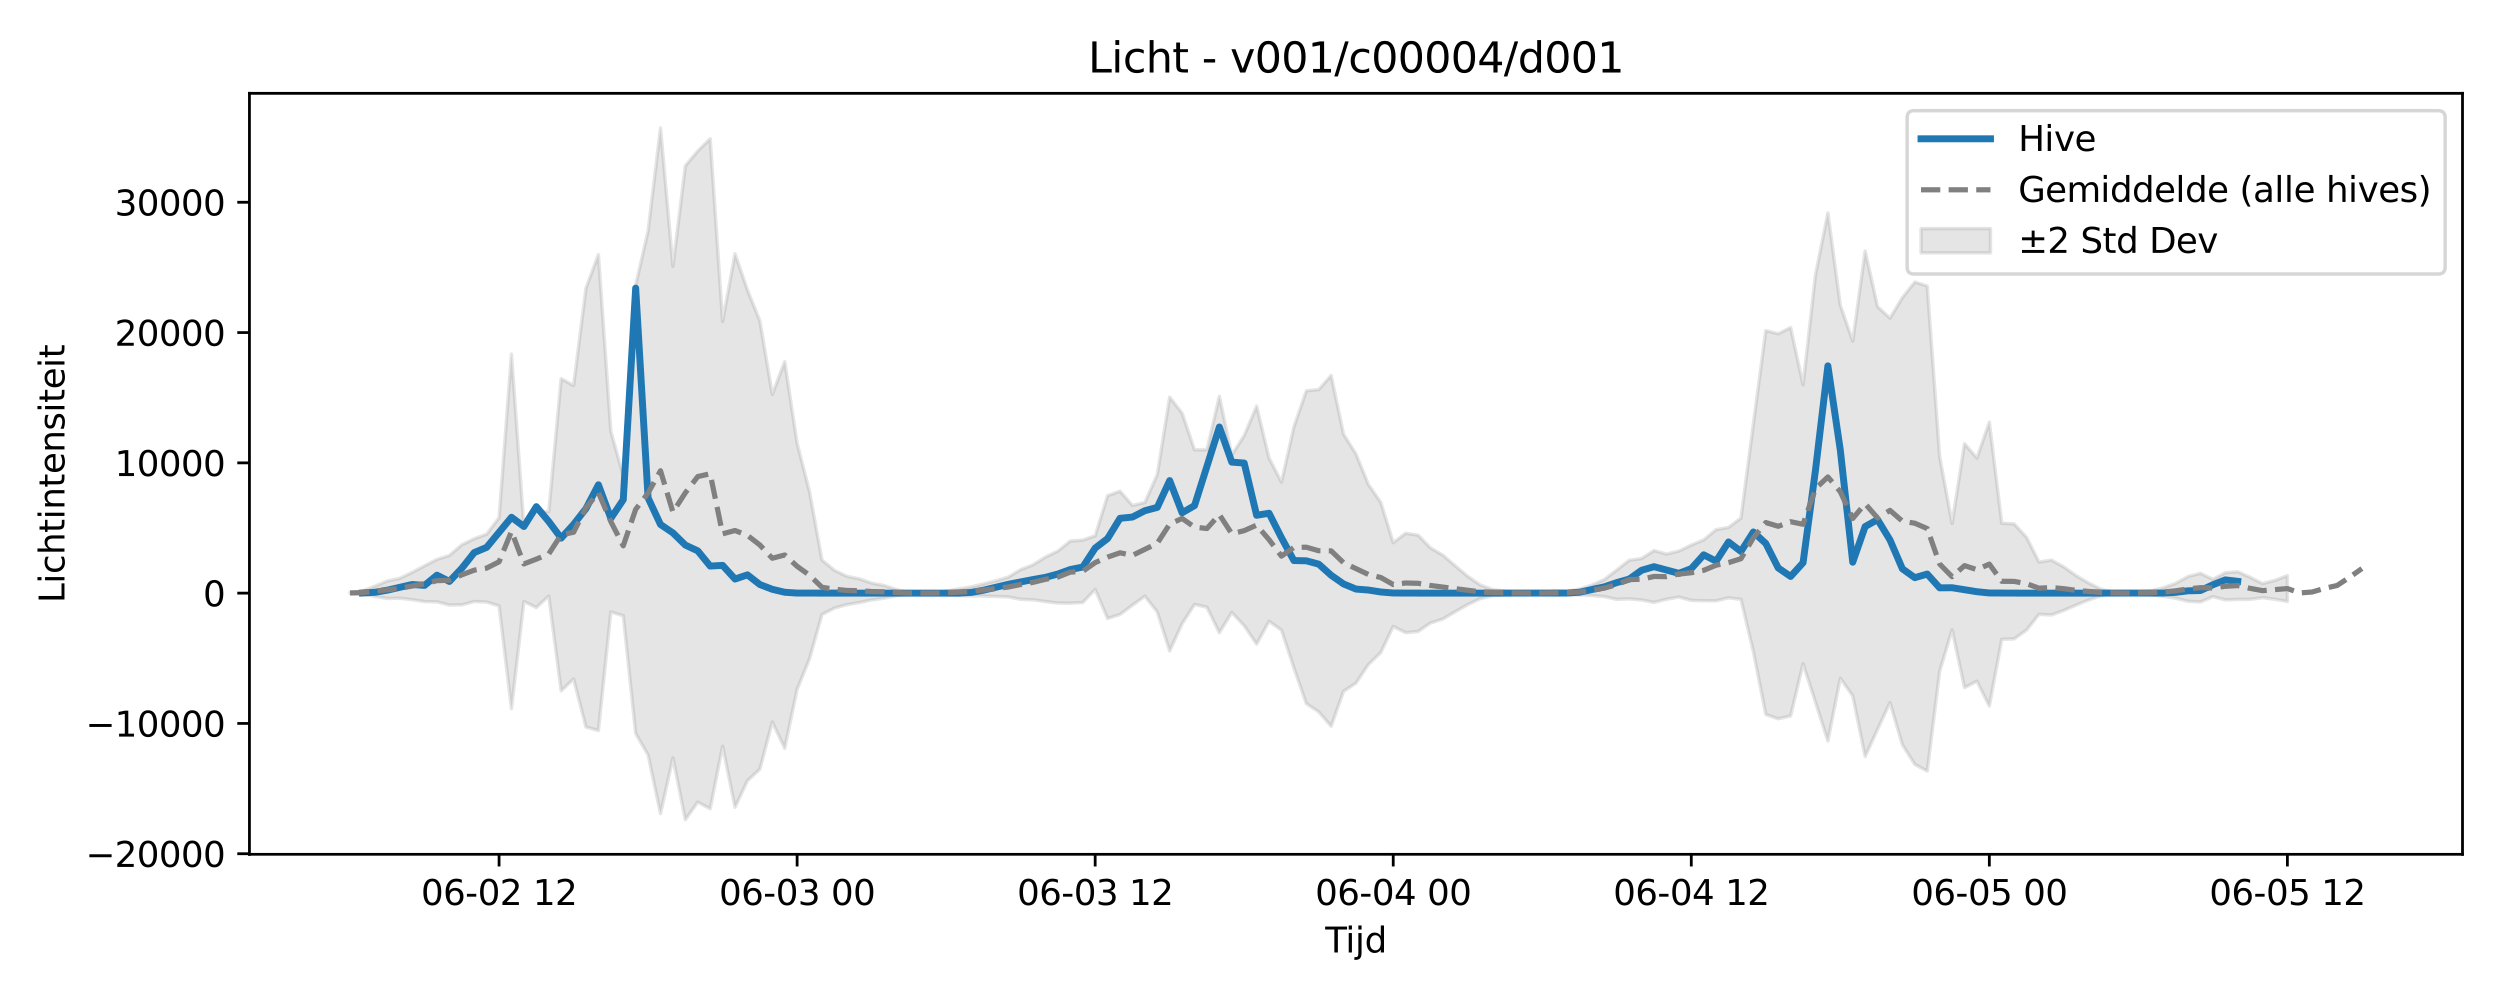 <?xml version="1.0" encoding="utf-8" standalone="no"?>
<!DOCTYPE svg PUBLIC "-//W3C//DTD SVG 1.1//EN"
  "http://www.w3.org/Graphics/SVG/1.1/DTD/svg11.dtd">
<svg xmlns:xlink="http://www.w3.org/1999/xlink" width="720pt" height="288pt" viewBox="0 0 720 288" xmlns="http://www.w3.org/2000/svg" version="1.1">
 <defs>
  <style type="text/css">*{stroke-linejoin: round; stroke-linecap: butt}</style>
 </defs>
 <g id="figure_1">
  <g id="patch_1">
   <path d="M 0 288 
L 720 288 
L 720 0 
L 0 0 
z
" style="fill: #ffffff"/>
  </g>
  <g id="axes_1">
   <g id="patch_2">
    <path d="M 71.84 246.04 
L 709.2 246.04 
L 709.2 26.88 
L 71.84 26.88 
z
" style="fill: #ffffff"/>
   </g>
   <g id="FillBetweenPolyCollection_1">
    <defs>
     <path id="mbb16eaac0a" d="M 100.811 -117.409 
L 100.811 -117.048 
L 104.388 -116.913 
L 107.964 -116.209 
L 111.541 -115.632 
L 115.118 -115.706 
L 118.694 -115.296 
L 122.271 -114.743 
L 125.847 -114.662 
L 129.424 -113.744 
L 133.001 -113.79 
L 136.577 -114.767 
L 140.154 -114.609 
L 143.731 -113.494 
L 147.307 -83.909 
L 150.884 -114.769 
L 154.461 -113.027 
L 158.037 -116.335 
L 161.614 -89.032 
L 165.191 -92.454 
L 168.767 -78.601 
L 172.344 -77.619 
L 175.921 -111.748 
L 179.497 -110.667 
L 183.074 -76.762 
L 186.651 -70.55 
L 190.227 -53.676 
L 193.804 -69.714 
L 197.381 -51.922 
L 200.957 -56.99 
L 204.534 -55.078 
L 208.111 -73.093 
L 211.687 -55.512 
L 215.264 -63.145 
L 218.841 -66.466 
L 222.417 -80.051 
L 225.994 -72.497 
L 229.571 -89.466 
L 233.147 -98.288 
L 236.724 -111.013 
L 240.3 -112.862 
L 243.877 -113.867 
L 247.454 -114.45 
L 251.03 -115.207 
L 254.607 -115.715 
L 258.184 -116.474 
L 261.76 -117.042 
L 265.337 -117.163 
L 268.914 -117.105 
L 272.49 -116.818 
L 276.067 -116.49 
L 279.644 -116.327 
L 283.22 -116.335 
L 286.797 -116.211 
L 290.374 -116.088 
L 293.95 -115.4 
L 297.527 -115.257 
L 301.104 -114.748 
L 304.68 -114.319 
L 308.257 -114.281 
L 311.834 -114.474 
L 315.41 -118.237 
L 318.987 -109.886 
L 322.564 -111.037 
L 326.14 -113.679 
L 329.717 -116.298 
L 333.294 -111.75 
L 336.87 -100.527 
L 340.447 -108.36 
L 344.023 -113.921 
L 347.6 -113.104 
L 351.177 -105.76 
L 354.753 -111.607 
L 358.33 -107.795 
L 361.907 -102.504 
L 365.483 -109.07 
L 369.06 -106.534 
L 372.637 -95.682 
L 376.213 -85.376 
L 379.79 -82.984 
L 383.367 -78.845 
L 386.943 -88.91 
L 390.52 -91.259 
L 394.097 -96.615 
L 397.673 -100.073 
L 401.25 -107.582 
L 404.827 -105.783 
L 408.403 -106.138 
L 411.98 -108.569 
L 415.557 -109.725 
L 419.133 -111.83 
L 422.71 -113.874 
L 426.287 -115.571 
L 429.863 -116.465 
L 433.44 -116.805 
L 437.017 -117.115 
L 440.593 -117.161 
L 444.17 -117.074 
L 447.746 -116.767 
L 451.323 -116.905 
L 454.9 -116.623 
L 458.476 -116.463 
L 462.053 -116.177 
L 465.63 -115.379 
L 469.206 -115.512 
L 472.783 -115.205 
L 476.36 -114.518 
L 479.936 -115.41 
L 483.513 -116.057 
L 487.09 -115.081 
L 490.666 -114.985 
L 494.243 -114.963 
L 497.82 -115.829 
L 501.396 -115.377 
L 504.973 -100.327 
L 508.55 -82.23 
L 512.126 -80.98 
L 515.703 -81.825 
L 519.28 -96.85 
L 522.856 -85.774 
L 526.433 -74.615 
L 530.01 -92.652 
L 533.586 -87.605 
L 537.163 -70.134 
L 540.74 -77.954 
L 544.316 -85.665 
L 547.893 -73.503 
L 551.469 -67.842 
L 555.046 -65.921 
L 558.623 -94.642 
L 562.199 -106.621 
L 565.776 -89.974 
L 569.353 -91.808 
L 572.929 -84.665 
L 576.506 -103.871 
L 580.083 -103.995 
L 583.659 -106.563 
L 587.236 -111.069 
L 590.813 -110.878 
L 594.389 -112.201 
L 597.966 -113.764 
L 601.543 -115.203 
L 605.119 -116.409 
L 608.696 -116.976 
L 612.273 -117.151 
L 615.849 -117.071 
L 619.426 -116.77 
L 623.003 -116.274 
L 626.579 -115.706 
L 630.156 -114.829 
L 633.733 -114.622 
L 637.309 -116.158 
L 640.886 -115.238 
L 644.463 -115.351 
L 648.039 -115.378 
L 651.616 -115.867 
L 655.193 -115.418 
L 658.769 -114.773 
L 658.769 -122.211 
L 658.769 -122.211 
L 655.193 -120.857 
L 651.616 -119.917 
L 648.039 -121.73 
L 644.463 -123.345 
L 640.886 -123.055 
L 637.309 -121.142 
L 633.733 -122.889 
L 630.156 -121.953 
L 626.579 -119.979 
L 623.003 -118.708 
L 619.426 -117.842 
L 615.849 -117.336 
L 612.273 -117.221 
L 608.696 -117.469 
L 605.119 -118.3 
L 601.543 -120.069 
L 597.966 -122.179 
L 594.389 -124.703 
L 590.813 -126.704 
L 587.236 -126.13 
L 583.659 -133.233 
L 580.083 -137.119 
L 576.506 -137.308 
L 572.929 -166.411 
L 569.353 -156.079 
L 565.776 -160.22 
L 562.199 -137.216 
L 558.623 -156.473 
L 555.046 -205.616 
L 551.469 -206.775 
L 547.893 -202.292 
L 544.316 -196.359 
L 540.74 -199.687 
L 537.163 -215.705 
L 533.586 -189.741 
L 530.01 -200.106 
L 526.433 -226.659 
L 522.856 -208.8 
L 519.28 -177.165 
L 515.703 -193.667 
L 512.126 -191.878 
L 508.55 -192.775 
L 504.973 -165.908 
L 501.396 -138.811 
L 497.82 -136.105 
L 494.243 -135.473 
L 490.666 -132.502 
L 487.09 -131.019 
L 483.513 -129.277 
L 479.936 -128.434 
L 476.36 -129.452 
L 472.783 -127.124 
L 469.206 -126.65 
L 465.63 -123.829 
L 462.053 -121.099 
L 458.476 -119.496 
L 454.9 -118.355 
L 451.323 -117.7 
L 447.746 -117.825 
L 444.17 -117.336 
L 440.593 -117.202 
L 437.017 -117.266 
L 433.44 -117.72 
L 429.863 -118.218 
L 426.287 -119.528 
L 422.71 -122.017 
L 419.133 -125.013 
L 415.557 -128.1 
L 411.98 -130.198 
L 408.403 -133.877 
L 404.827 -134.414 
L 401.25 -131.716 
L 397.673 -143.279 
L 394.097 -148.481 
L 390.52 -157.255 
L 386.943 -162.953 
L 383.367 -179.86 
L 379.79 -175.789 
L 376.213 -175.428 
L 372.637 -165.001 
L 369.06 -149.139 
L 365.483 -156.084 
L 361.907 -171.027 
L 358.33 -162.557 
L 354.753 -156.951 
L 351.177 -173.842 
L 347.6 -158.469 
L 344.023 -158.448 
L 340.447 -169.01 
L 336.87 -173.617 
L 333.294 -151.319 
L 329.717 -143.264 
L 326.14 -142.425 
L 322.564 -146.547 
L 318.987 -145.221 
L 315.41 -133.698 
L 311.834 -132.447 
L 308.257 -132.18 
L 304.68 -129.299 
L 301.104 -127.566 
L 297.527 -125.317 
L 293.95 -123.938 
L 290.374 -121.782 
L 286.797 -120.725 
L 283.22 -119.825 
L 279.644 -118.956 
L 276.067 -118.391 
L 272.49 -117.731 
L 268.914 -117.281 
L 265.337 -117.197 
L 261.76 -117.373 
L 258.184 -118.205 
L 254.607 -119.386 
L 251.03 -120.063 
L 247.454 -121.301 
L 243.877 -122.028 
L 240.3 -123.747 
L 236.724 -126.723 
L 233.147 -146.358 
L 229.571 -160.338 
L 225.994 -183.832 
L 222.417 -174.4 
L 218.841 -195.613 
L 215.264 -204.48 
L 211.687 -214.916 
L 208.111 -195.42 
L 204.534 -248.044 
L 200.957 -244.509 
L 197.381 -240.238 
L 193.804 -211.309 
L 190.227 -251.158 
L 186.651 -221.505 
L 183.074 -205.843 
L 179.497 -150.961 
L 175.921 -163.799 
L 172.344 -214.655 
L 168.767 -205.022 
L 165.191 -176.954 
L 161.614 -178.935 
L 158.037 -140.609 
L 154.461 -140.908 
L 150.884 -136.405 
L 147.307 -186.025 
L 143.731 -138.908 
L 140.154 -134.164 
L 136.577 -132.825 
L 133.001 -131.094 
L 129.424 -128.018 
L 125.847 -126.888 
L 122.271 -125.036 
L 118.694 -123.146 
L 115.118 -121.424 
L 111.541 -120.665 
L 107.964 -119.182 
L 104.388 -117.756 
L 100.811 -117.409 
z
" style="stroke: #808080; stroke-opacity: 0.2"/>
    </defs>
    <g clip-path="url(#p7e28b45aa4)">
     <use xlink:href="#mbb16eaac0a" x="0" y="288" style="fill: #808080; fill-opacity: 0.2; stroke: #808080; stroke-opacity: 0.2"/>
    </g>
   </g>
   <g id="matplotlib.axis_1">
    <g id="xtick_1">
     <g id="line2d_1">
      <defs>
       <path id="m7a912ed7cb" d="M 0 0 
L 0 3.5 
" style="stroke: #000000; stroke-width: 0.8"/>
      </defs>
      <g>
       <use xlink:href="#m7a912ed7cb" x="143.731" y="246.04" style="stroke: #000000; stroke-width: 0.8"/>
      </g>
     </g>
     <g id="text_1">
      <!-- 06-02 12 -->
      <g transform="translate(121.25 260.638) scale(0.1 -0.1)">
       <defs>
        <path id="DejaVuSans-30" d="M 2034 4250 
Q 1547 4250 1301 3770 
Q 1056 3291 1056 2328 
Q 1056 1369 1301 889 
Q 1547 409 2034 409 
Q 2525 409 2770 889 
Q 3016 1369 3016 2328 
Q 3016 3291 2770 3770 
Q 2525 4250 2034 4250 
z
M 2034 4750 
Q 2819 4750 3233 4129 
Q 3647 3509 3647 2328 
Q 3647 1150 3233 529 
Q 2819 -91 2034 -91 
Q 1250 -91 836 529 
Q 422 1150 422 2328 
Q 422 3509 836 4129 
Q 1250 4750 2034 4750 
z
" transform="scale(0.016)"/>
        <path id="DejaVuSans-36" d="M 2113 2584 
Q 1688 2584 1439 2293 
Q 1191 2003 1191 1497 
Q 1191 994 1439 701 
Q 1688 409 2113 409 
Q 2538 409 2786 701 
Q 3034 994 3034 1497 
Q 3034 2003 2786 2293 
Q 2538 2584 2113 2584 
z
M 3366 4563 
L 3366 3988 
Q 3128 4100 2886 4159 
Q 2644 4219 2406 4219 
Q 1781 4219 1451 3797 
Q 1122 3375 1075 2522 
Q 1259 2794 1537 2939 
Q 1816 3084 2150 3084 
Q 2853 3084 3261 2657 
Q 3669 2231 3669 1497 
Q 3669 778 3244 343 
Q 2819 -91 2113 -91 
Q 1303 -91 875 529 
Q 447 1150 447 2328 
Q 447 3434 972 4092 
Q 1497 4750 2381 4750 
Q 2619 4750 2861 4703 
Q 3103 4656 3366 4563 
z
" transform="scale(0.016)"/>
        <path id="DejaVuSans-2d" d="M 313 2009 
L 1997 2009 
L 1997 1497 
L 313 1497 
L 313 2009 
z
" transform="scale(0.016)"/>
        <path id="DejaVuSans-32" d="M 1228 531 
L 3431 531 
L 3431 0 
L 469 0 
L 469 531 
Q 828 903 1448 1529 
Q 2069 2156 2228 2338 
Q 2531 2678 2651 2914 
Q 2772 3150 2772 3378 
Q 2772 3750 2511 3984 
Q 2250 4219 1831 4219 
Q 1534 4219 1204 4116 
Q 875 4013 500 3803 
L 500 4441 
Q 881 4594 1212 4672 
Q 1544 4750 1819 4750 
Q 2544 4750 2975 4387 
Q 3406 4025 3406 3419 
Q 3406 3131 3298 2873 
Q 3191 2616 2906 2266 
Q 2828 2175 2409 1742 
Q 1991 1309 1228 531 
z
" transform="scale(0.016)"/>
        <path id="DejaVuSans-20" transform="scale(0.016)"/>
        <path id="DejaVuSans-31" d="M 794 531 
L 1825 531 
L 1825 4091 
L 703 3866 
L 703 4441 
L 1819 4666 
L 2450 4666 
L 2450 531 
L 3481 531 
L 3481 0 
L 794 0 
L 794 531 
z
" transform="scale(0.016)"/>
       </defs>
       <use xlink:href="#DejaVuSans-30"/>
       <use xlink:href="#DejaVuSans-36" transform="translate(63.623 0)"/>
       <use xlink:href="#DejaVuSans-2d" transform="translate(127.246 0)"/>
       <use xlink:href="#DejaVuSans-30" transform="translate(163.33 0)"/>
       <use xlink:href="#DejaVuSans-32" transform="translate(226.953 0)"/>
       <use xlink:href="#DejaVuSans-20" transform="translate(290.576 0)"/>
       <use xlink:href="#DejaVuSans-31" transform="translate(322.363 0)"/>
       <use xlink:href="#DejaVuSans-32" transform="translate(385.986 0)"/>
      </g>
     </g>
    </g>
    <g id="xtick_2">
     <g id="line2d_2">
      <g>
       <use xlink:href="#m7a912ed7cb" x="229.571" y="246.04" style="stroke: #000000; stroke-width: 0.8"/>
      </g>
     </g>
     <g id="text_2">
      <!-- 06-03 00 -->
      <g transform="translate(207.09 260.638) scale(0.1 -0.1)">
       <defs>
        <path id="DejaVuSans-33" d="M 2597 2516 
Q 3050 2419 3304 2112 
Q 3559 1806 3559 1356 
Q 3559 666 3084 287 
Q 2609 -91 1734 -91 
Q 1441 -91 1130 -33 
Q 819 25 488 141 
L 488 750 
Q 750 597 1062 519 
Q 1375 441 1716 441 
Q 2309 441 2620 675 
Q 2931 909 2931 1356 
Q 2931 1769 2642 2001 
Q 2353 2234 1838 2234 
L 1294 2234 
L 1294 2753 
L 1863 2753 
Q 2328 2753 2575 2939 
Q 2822 3125 2822 3475 
Q 2822 3834 2567 4026 
Q 2313 4219 1838 4219 
Q 1578 4219 1281 4162 
Q 984 4106 628 3988 
L 628 4550 
Q 988 4650 1302 4700 
Q 1616 4750 1894 4750 
Q 2613 4750 3031 4423 
Q 3450 4097 3450 3541 
Q 3450 3153 3228 2886 
Q 3006 2619 2597 2516 
z
" transform="scale(0.016)"/>
       </defs>
       <use xlink:href="#DejaVuSans-30"/>
       <use xlink:href="#DejaVuSans-36" transform="translate(63.623 0)"/>
       <use xlink:href="#DejaVuSans-2d" transform="translate(127.246 0)"/>
       <use xlink:href="#DejaVuSans-30" transform="translate(163.33 0)"/>
       <use xlink:href="#DejaVuSans-33" transform="translate(226.953 0)"/>
       <use xlink:href="#DejaVuSans-20" transform="translate(290.576 0)"/>
       <use xlink:href="#DejaVuSans-30" transform="translate(322.363 0)"/>
       <use xlink:href="#DejaVuSans-30" transform="translate(385.986 0)"/>
      </g>
     </g>
    </g>
    <g id="xtick_3">
     <g id="line2d_3">
      <g>
       <use xlink:href="#m7a912ed7cb" x="315.41" y="246.04" style="stroke: #000000; stroke-width: 0.8"/>
      </g>
     </g>
     <g id="text_3">
      <!-- 06-03 12 -->
      <g transform="translate(292.93 260.638) scale(0.1 -0.1)">
       <use xlink:href="#DejaVuSans-30"/>
       <use xlink:href="#DejaVuSans-36" transform="translate(63.623 0)"/>
       <use xlink:href="#DejaVuSans-2d" transform="translate(127.246 0)"/>
       <use xlink:href="#DejaVuSans-30" transform="translate(163.33 0)"/>
       <use xlink:href="#DejaVuSans-33" transform="translate(226.953 0)"/>
       <use xlink:href="#DejaVuSans-20" transform="translate(290.576 0)"/>
       <use xlink:href="#DejaVuSans-31" transform="translate(322.363 0)"/>
       <use xlink:href="#DejaVuSans-32" transform="translate(385.986 0)"/>
      </g>
     </g>
    </g>
    <g id="xtick_4">
     <g id="line2d_4">
      <g>
       <use xlink:href="#m7a912ed7cb" x="401.25" y="246.04" style="stroke: #000000; stroke-width: 0.8"/>
      </g>
     </g>
     <g id="text_4">
      <!-- 06-04 00 -->
      <g transform="translate(378.769 260.638) scale(0.1 -0.1)">
       <defs>
        <path id="DejaVuSans-34" d="M 2419 4116 
L 825 1625 
L 2419 1625 
L 2419 4116 
z
M 2253 4666 
L 3047 4666 
L 3047 1625 
L 3713 1625 
L 3713 1100 
L 3047 1100 
L 3047 0 
L 2419 0 
L 2419 1100 
L 313 1100 
L 313 1709 
L 2253 4666 
z
" transform="scale(0.016)"/>
       </defs>
       <use xlink:href="#DejaVuSans-30"/>
       <use xlink:href="#DejaVuSans-36" transform="translate(63.623 0)"/>
       <use xlink:href="#DejaVuSans-2d" transform="translate(127.246 0)"/>
       <use xlink:href="#DejaVuSans-30" transform="translate(163.33 0)"/>
       <use xlink:href="#DejaVuSans-34" transform="translate(226.953 0)"/>
       <use xlink:href="#DejaVuSans-20" transform="translate(290.576 0)"/>
       <use xlink:href="#DejaVuSans-30" transform="translate(322.363 0)"/>
       <use xlink:href="#DejaVuSans-30" transform="translate(385.986 0)"/>
      </g>
     </g>
    </g>
    <g id="xtick_5">
     <g id="line2d_5">
      <g>
       <use xlink:href="#m7a912ed7cb" x="487.09" y="246.04" style="stroke: #000000; stroke-width: 0.8"/>
      </g>
     </g>
     <g id="text_5">
      <!-- 06-04 12 -->
      <g transform="translate(464.609 260.638) scale(0.1 -0.1)">
       <use xlink:href="#DejaVuSans-30"/>
       <use xlink:href="#DejaVuSans-36" transform="translate(63.623 0)"/>
       <use xlink:href="#DejaVuSans-2d" transform="translate(127.246 0)"/>
       <use xlink:href="#DejaVuSans-30" transform="translate(163.33 0)"/>
       <use xlink:href="#DejaVuSans-34" transform="translate(226.953 0)"/>
       <use xlink:href="#DejaVuSans-20" transform="translate(290.576 0)"/>
       <use xlink:href="#DejaVuSans-31" transform="translate(322.363 0)"/>
       <use xlink:href="#DejaVuSans-32" transform="translate(385.986 0)"/>
      </g>
     </g>
    </g>
    <g id="xtick_6">
     <g id="line2d_6">
      <g>
       <use xlink:href="#m7a912ed7cb" x="572.929" y="246.04" style="stroke: #000000; stroke-width: 0.8"/>
      </g>
     </g>
     <g id="text_6">
      <!-- 06-05 00 -->
      <g transform="translate(550.449 260.638) scale(0.1 -0.1)">
       <defs>
        <path id="DejaVuSans-35" d="M 691 4666 
L 3169 4666 
L 3169 4134 
L 1269 4134 
L 1269 2991 
Q 1406 3038 1543 3061 
Q 1681 3084 1819 3084 
Q 2600 3084 3056 2656 
Q 3513 2228 3513 1497 
Q 3513 744 3044 326 
Q 2575 -91 1722 -91 
Q 1428 -91 1123 -41 
Q 819 9 494 109 
L 494 744 
Q 775 591 1075 516 
Q 1375 441 1709 441 
Q 2250 441 2565 725 
Q 2881 1009 2881 1497 
Q 2881 1984 2565 2268 
Q 2250 2553 1709 2553 
Q 1456 2553 1204 2497 
Q 953 2441 691 2322 
L 691 4666 
z
" transform="scale(0.016)"/>
       </defs>
       <use xlink:href="#DejaVuSans-30"/>
       <use xlink:href="#DejaVuSans-36" transform="translate(63.623 0)"/>
       <use xlink:href="#DejaVuSans-2d" transform="translate(127.246 0)"/>
       <use xlink:href="#DejaVuSans-30" transform="translate(163.33 0)"/>
       <use xlink:href="#DejaVuSans-35" transform="translate(226.953 0)"/>
       <use xlink:href="#DejaVuSans-20" transform="translate(290.576 0)"/>
       <use xlink:href="#DejaVuSans-30" transform="translate(322.363 0)"/>
       <use xlink:href="#DejaVuSans-30" transform="translate(385.986 0)"/>
      </g>
     </g>
    </g>
    <g id="xtick_7">
     <g id="line2d_7">
      <g>
       <use xlink:href="#m7a912ed7cb" x="658.769" y="246.04" style="stroke: #000000; stroke-width: 0.8"/>
      </g>
     </g>
     <g id="text_7">
      <!-- 06-05 12 -->
      <g transform="translate(636.289 260.638) scale(0.1 -0.1)">
       <use xlink:href="#DejaVuSans-30"/>
       <use xlink:href="#DejaVuSans-36" transform="translate(63.623 0)"/>
       <use xlink:href="#DejaVuSans-2d" transform="translate(127.246 0)"/>
       <use xlink:href="#DejaVuSans-30" transform="translate(163.33 0)"/>
       <use xlink:href="#DejaVuSans-35" transform="translate(226.953 0)"/>
       <use xlink:href="#DejaVuSans-20" transform="translate(290.576 0)"/>
       <use xlink:href="#DejaVuSans-31" transform="translate(322.363 0)"/>
       <use xlink:href="#DejaVuSans-32" transform="translate(385.986 0)"/>
      </g>
     </g>
    </g>
    <g id="text_8">
     <!-- Tijd -->
     <g transform="translate(381.67 274.317) scale(0.1 -0.1)">
      <defs>
       <path id="DejaVuSans-54" d="M -19 4666 
L 3928 4666 
L 3928 4134 
L 2272 4134 
L 2272 0 
L 1638 0 
L 1638 4134 
L -19 4134 
L -19 4666 
z
" transform="scale(0.016)"/>
       <path id="DejaVuSans-69" d="M 603 3500 
L 1178 3500 
L 1178 0 
L 603 0 
L 603 3500 
z
M 603 4863 
L 1178 4863 
L 1178 4134 
L 603 4134 
L 603 4863 
z
" transform="scale(0.016)"/>
       <path id="DejaVuSans-6a" d="M 603 3500 
L 1178 3500 
L 1178 -63 
Q 1178 -731 923 -1031 
Q 669 -1331 103 -1331 
L -116 -1331 
L -116 -844 
L 38 -844 
Q 366 -844 484 -692 
Q 603 -541 603 -63 
L 603 3500 
z
M 603 4863 
L 1178 4863 
L 1178 4134 
L 603 4134 
L 603 4863 
z
" transform="scale(0.016)"/>
       <path id="DejaVuSans-64" d="M 2906 2969 
L 2906 4863 
L 3481 4863 
L 3481 0 
L 2906 0 
L 2906 525 
Q 2725 213 2448 61 
Q 2172 -91 1784 -91 
Q 1150 -91 751 415 
Q 353 922 353 1747 
Q 353 2572 751 3078 
Q 1150 3584 1784 3584 
Q 2172 3584 2448 3432 
Q 2725 3281 2906 2969 
z
M 947 1747 
Q 947 1113 1208 752 
Q 1469 391 1925 391 
Q 2381 391 2643 752 
Q 2906 1113 2906 1747 
Q 2906 2381 2643 2742 
Q 2381 3103 1925 3103 
Q 1469 3103 1208 2742 
Q 947 2381 947 1747 
z
" transform="scale(0.016)"/>
      </defs>
      <use xlink:href="#DejaVuSans-54"/>
      <use xlink:href="#DejaVuSans-69" transform="translate(57.959 0)"/>
      <use xlink:href="#DejaVuSans-6a" transform="translate(85.742 0)"/>
      <use xlink:href="#DejaVuSans-64" transform="translate(113.525 0)"/>
     </g>
    </g>
   </g>
   <g id="matplotlib.axis_2">
    <g id="ytick_1">
     <g id="line2d_8">
      <defs>
       <path id="m10cb612ceb" d="M 0 0 
L -3.5 0 
" style="stroke: #000000; stroke-width: 0.8"/>
      </defs>
      <g>
       <use xlink:href="#m10cb612ceb" x="71.84" y="245.87" style="stroke: #000000; stroke-width: 0.8"/>
      </g>
     </g>
     <g id="text_9">
      <!-- −20000 -->
      <g transform="translate(24.648 249.669) scale(0.1 -0.1)">
       <defs>
        <path id="DejaVuSans-2212" d="M 678 2272 
L 4684 2272 
L 4684 1741 
L 678 1741 
L 678 2272 
z
" transform="scale(0.016)"/>
       </defs>
       <use xlink:href="#DejaVuSans-2212"/>
       <use xlink:href="#DejaVuSans-32" transform="translate(83.789 0)"/>
       <use xlink:href="#DejaVuSans-30" transform="translate(147.412 0)"/>
       <use xlink:href="#DejaVuSans-30" transform="translate(211.035 0)"/>
       <use xlink:href="#DejaVuSans-30" transform="translate(274.658 0)"/>
       <use xlink:href="#DejaVuSans-30" transform="translate(338.281 0)"/>
      </g>
     </g>
    </g>
    <g id="ytick_2">
     <g id="line2d_9">
      <g>
       <use xlink:href="#m10cb612ceb" x="71.84" y="208.347" style="stroke: #000000; stroke-width: 0.8"/>
      </g>
     </g>
     <g id="text_10">
      <!-- −10000 -->
      <g transform="translate(24.648 212.146) scale(0.1 -0.1)">
       <use xlink:href="#DejaVuSans-2212"/>
       <use xlink:href="#DejaVuSans-31" transform="translate(83.789 0)"/>
       <use xlink:href="#DejaVuSans-30" transform="translate(147.412 0)"/>
       <use xlink:href="#DejaVuSans-30" transform="translate(211.035 0)"/>
       <use xlink:href="#DejaVuSans-30" transform="translate(274.658 0)"/>
       <use xlink:href="#DejaVuSans-30" transform="translate(338.281 0)"/>
      </g>
     </g>
    </g>
    <g id="ytick_3">
     <g id="line2d_10">
      <g>
       <use xlink:href="#m10cb612ceb" x="71.84" y="170.824" style="stroke: #000000; stroke-width: 0.8"/>
      </g>
     </g>
     <g id="text_11">
      <!-- 0 -->
      <g transform="translate(58.477 174.623) scale(0.1 -0.1)">
       <use xlink:href="#DejaVuSans-30"/>
      </g>
     </g>
    </g>
    <g id="ytick_4">
     <g id="line2d_11">
      <g>
       <use xlink:href="#m10cb612ceb" x="71.84" y="133.301" style="stroke: #000000; stroke-width: 0.8"/>
      </g>
     </g>
     <g id="text_12">
      <!-- 10000 -->
      <g transform="translate(33.028 137.1) scale(0.1 -0.1)">
       <use xlink:href="#DejaVuSans-31"/>
       <use xlink:href="#DejaVuSans-30" transform="translate(63.623 0)"/>
       <use xlink:href="#DejaVuSans-30" transform="translate(127.246 0)"/>
       <use xlink:href="#DejaVuSans-30" transform="translate(190.869 0)"/>
       <use xlink:href="#DejaVuSans-30" transform="translate(254.492 0)"/>
      </g>
     </g>
    </g>
    <g id="ytick_5">
     <g id="line2d_12">
      <g>
       <use xlink:href="#m10cb612ceb" x="71.84" y="95.778" style="stroke: #000000; stroke-width: 0.8"/>
      </g>
     </g>
     <g id="text_13">
      <!-- 20000 -->
      <g transform="translate(33.028 99.577) scale(0.1 -0.1)">
       <use xlink:href="#DejaVuSans-32"/>
       <use xlink:href="#DejaVuSans-30" transform="translate(63.623 0)"/>
       <use xlink:href="#DejaVuSans-30" transform="translate(127.246 0)"/>
       <use xlink:href="#DejaVuSans-30" transform="translate(190.869 0)"/>
       <use xlink:href="#DejaVuSans-30" transform="translate(254.492 0)"/>
      </g>
     </g>
    </g>
    <g id="ytick_6">
     <g id="line2d_13">
      <g>
       <use xlink:href="#m10cb612ceb" x="71.84" y="58.254" style="stroke: #000000; stroke-width: 0.8"/>
      </g>
     </g>
     <g id="text_14">
      <!-- 30000 -->
      <g transform="translate(33.028 62.054) scale(0.1 -0.1)">
       <use xlink:href="#DejaVuSans-33"/>
       <use xlink:href="#DejaVuSans-30" transform="translate(63.623 0)"/>
       <use xlink:href="#DejaVuSans-30" transform="translate(127.246 0)"/>
       <use xlink:href="#DejaVuSans-30" transform="translate(190.869 0)"/>
       <use xlink:href="#DejaVuSans-30" transform="translate(254.492 0)"/>
      </g>
     </g>
    </g>
    <g id="text_15">
     <!-- Lichtintensiteit -->
     <g transform="translate(18.568 173.656) rotate(-90) scale(0.1 -0.1)">
      <defs>
       <path id="DejaVuSans-4c" d="M 628 4666 
L 1259 4666 
L 1259 531 
L 3531 531 
L 3531 0 
L 628 0 
L 628 4666 
z
" transform="scale(0.016)"/>
       <path id="DejaVuSans-63" d="M 3122 3366 
L 3122 2828 
Q 2878 2963 2633 3030 
Q 2388 3097 2138 3097 
Q 1578 3097 1268 2742 
Q 959 2388 959 1747 
Q 959 1106 1268 751 
Q 1578 397 2138 397 
Q 2388 397 2633 464 
Q 2878 531 3122 666 
L 3122 134 
Q 2881 22 2623 -34 
Q 2366 -91 2075 -91 
Q 1284 -91 818 406 
Q 353 903 353 1747 
Q 353 2603 823 3093 
Q 1294 3584 2113 3584 
Q 2378 3584 2631 3529 
Q 2884 3475 3122 3366 
z
" transform="scale(0.016)"/>
       <path id="DejaVuSans-68" d="M 3513 2113 
L 3513 0 
L 2938 0 
L 2938 2094 
Q 2938 2591 2744 2837 
Q 2550 3084 2163 3084 
Q 1697 3084 1428 2787 
Q 1159 2491 1159 1978 
L 1159 0 
L 581 0 
L 581 4863 
L 1159 4863 
L 1159 2956 
Q 1366 3272 1645 3428 
Q 1925 3584 2291 3584 
Q 2894 3584 3203 3211 
Q 3513 2838 3513 2113 
z
" transform="scale(0.016)"/>
       <path id="DejaVuSans-74" d="M 1172 4494 
L 1172 3500 
L 2356 3500 
L 2356 3053 
L 1172 3053 
L 1172 1153 
Q 1172 725 1289 603 
Q 1406 481 1766 481 
L 2356 481 
L 2356 0 
L 1766 0 
Q 1100 0 847 248 
Q 594 497 594 1153 
L 594 3053 
L 172 3053 
L 172 3500 
L 594 3500 
L 594 4494 
L 1172 4494 
z
" transform="scale(0.016)"/>
       <path id="DejaVuSans-6e" d="M 3513 2113 
L 3513 0 
L 2938 0 
L 2938 2094 
Q 2938 2591 2744 2837 
Q 2550 3084 2163 3084 
Q 1697 3084 1428 2787 
Q 1159 2491 1159 1978 
L 1159 0 
L 581 0 
L 581 3500 
L 1159 3500 
L 1159 2956 
Q 1366 3272 1645 3428 
Q 1925 3584 2291 3584 
Q 2894 3584 3203 3211 
Q 3513 2838 3513 2113 
z
" transform="scale(0.016)"/>
       <path id="DejaVuSans-65" d="M 3597 1894 
L 3597 1613 
L 953 1613 
Q 991 1019 1311 708 
Q 1631 397 2203 397 
Q 2534 397 2845 478 
Q 3156 559 3463 722 
L 3463 178 
Q 3153 47 2828 -22 
Q 2503 -91 2169 -91 
Q 1331 -91 842 396 
Q 353 884 353 1716 
Q 353 2575 817 3079 
Q 1281 3584 2069 3584 
Q 2775 3584 3186 3129 
Q 3597 2675 3597 1894 
z
M 3022 2063 
Q 3016 2534 2758 2815 
Q 2500 3097 2075 3097 
Q 1594 3097 1305 2825 
Q 1016 2553 972 2059 
L 3022 2063 
z
" transform="scale(0.016)"/>
       <path id="DejaVuSans-73" d="M 2834 3397 
L 2834 2853 
Q 2591 2978 2328 3040 
Q 2066 3103 1784 3103 
Q 1356 3103 1142 2972 
Q 928 2841 928 2578 
Q 928 2378 1081 2264 
Q 1234 2150 1697 2047 
L 1894 2003 
Q 2506 1872 2764 1633 
Q 3022 1394 3022 966 
Q 3022 478 2636 193 
Q 2250 -91 1575 -91 
Q 1294 -91 989 -36 
Q 684 19 347 128 
L 347 722 
Q 666 556 975 473 
Q 1284 391 1588 391 
Q 1994 391 2212 530 
Q 2431 669 2431 922 
Q 2431 1156 2273 1281 
Q 2116 1406 1581 1522 
L 1381 1569 
Q 847 1681 609 1914 
Q 372 2147 372 2553 
Q 372 3047 722 3315 
Q 1072 3584 1716 3584 
Q 2034 3584 2315 3537 
Q 2597 3491 2834 3397 
z
" transform="scale(0.016)"/>
      </defs>
      <use xlink:href="#DejaVuSans-4c"/>
      <use xlink:href="#DejaVuSans-69" transform="translate(55.713 0)"/>
      <use xlink:href="#DejaVuSans-63" transform="translate(83.496 0)"/>
      <use xlink:href="#DejaVuSans-68" transform="translate(138.477 0)"/>
      <use xlink:href="#DejaVuSans-74" transform="translate(201.855 0)"/>
      <use xlink:href="#DejaVuSans-69" transform="translate(241.064 0)"/>
      <use xlink:href="#DejaVuSans-6e" transform="translate(268.848 0)"/>
      <use xlink:href="#DejaVuSans-74" transform="translate(332.227 0)"/>
      <use xlink:href="#DejaVuSans-65" transform="translate(371.436 0)"/>
      <use xlink:href="#DejaVuSans-6e" transform="translate(432.959 0)"/>
      <use xlink:href="#DejaVuSans-73" transform="translate(496.338 0)"/>
      <use xlink:href="#DejaVuSans-69" transform="translate(548.438 0)"/>
      <use xlink:href="#DejaVuSans-74" transform="translate(576.221 0)"/>
      <use xlink:href="#DejaVuSans-65" transform="translate(615.43 0)"/>
      <use xlink:href="#DejaVuSans-69" transform="translate(676.953 0)"/>
      <use xlink:href="#DejaVuSans-74" transform="translate(704.736 0)"/>
     </g>
    </g>
   </g>
   <g id="line2d_14">
    <path d="M 104.388 170.785 
L 107.964 170.585 
L 111.541 169.974 
L 118.694 168.335 
L 122.271 168.588 
L 125.847 165.654 
L 129.424 167.449 
L 133.001 163.659 
L 136.577 159.144 
L 140.154 157.642 
L 147.307 148.979 
L 150.884 151.633 
L 154.461 145.918 
L 158.037 150.187 
L 161.614 154.981 
L 165.191 151.029 
L 168.767 146.465 
L 172.344 139.622 
L 175.921 149.276 
L 179.497 143.925 
L 183.074 82.983 
L 186.651 143.397 
L 190.227 151.058 
L 193.804 153.474 
L 197.381 156.984 
L 200.957 158.649 
L 204.534 163.033 
L 208.111 162.828 
L 211.687 166.764 
L 215.264 165.56 
L 218.841 168.345 
L 222.417 169.722 
L 225.994 170.569 
L 229.571 170.808 
L 258.184 170.824 
L 276.067 170.815 
L 279.644 170.63 
L 283.22 169.982 
L 290.374 168.285 
L 297.527 166.908 
L 301.104 166.272 
L 304.68 165.313 
L 308.257 164.021 
L 311.834 163.311 
L 315.41 157.846 
L 318.987 155.108 
L 322.564 149.273 
L 326.14 148.912 
L 329.717 147.082 
L 333.294 146.13 
L 336.87 138.413 
L 340.447 147.68 
L 344.023 145.615 
L 351.177 122.979 
L 354.753 133.092 
L 358.33 133.364 
L 361.907 148.404 
L 365.483 147.81 
L 369.06 154.863 
L 372.637 161.44 
L 376.213 161.513 
L 379.79 162.469 
L 383.367 165.673 
L 386.943 168.177 
L 390.52 169.651 
L 394.097 169.932 
L 397.673 170.491 
L 401.25 170.785 
L 411.98 170.824 
L 451.323 170.802 
L 454.9 170.565 
L 462.053 169.011 
L 465.63 167.786 
L 469.206 166.779 
L 472.783 164.238 
L 476.36 163.205 
L 483.513 165.12 
L 487.09 163.763 
L 490.666 159.791 
L 494.243 161.621 
L 497.82 156.087 
L 501.396 158.816 
L 504.973 153.209 
L 508.55 156.522 
L 512.126 163.566 
L 515.703 166.019 
L 519.28 162.063 
L 522.856 135.417 
L 526.433 105.37 
L 530.01 129.645 
L 533.586 161.908 
L 537.163 151.644 
L 540.74 149.644 
L 544.316 155.504 
L 547.893 163.826 
L 551.469 166.373 
L 555.046 165.329 
L 558.623 169.298 
L 562.199 169.269 
L 569.353 170.413 
L 572.929 170.777 
L 583.659 170.824 
L 623.003 170.801 
L 626.579 170.595 
L 630.156 170.154 
L 633.733 170.076 
L 637.309 168.412 
L 640.886 167.009 
L 644.463 167.422 
L 644.463 167.422 
" clip-path="url(#p7e28b45aa4)" style="fill: none; stroke: #1f77b4; stroke-width: 2; stroke-linecap: square"/>
   </g>
   <g id="line2d_15">
    <path d="M 100.811 170.772 
L 104.388 170.666 
L 111.541 169.852 
L 115.118 169.435 
L 122.271 168.111 
L 125.847 167.225 
L 129.424 167.119 
L 133.001 165.558 
L 136.577 164.204 
L 140.154 163.613 
L 143.731 161.799 
L 147.307 153.033 
L 150.884 162.413 
L 154.461 161.032 
L 158.037 159.528 
L 161.614 154.016 
L 165.191 153.296 
L 168.767 146.188 
L 172.344 141.863 
L 175.921 150.226 
L 179.497 157.186 
L 183.074 146.697 
L 186.651 141.972 
L 190.227 135.583 
L 193.804 147.489 
L 197.381 141.92 
L 200.957 137.25 
L 204.534 136.439 
L 208.111 153.744 
L 211.687 152.786 
L 215.264 154.187 
L 218.841 156.961 
L 222.417 160.775 
L 225.994 159.836 
L 229.571 163.098 
L 233.147 165.677 
L 236.724 169.132 
L 240.3 169.696 
L 243.877 170.052 
L 247.454 170.125 
L 251.03 170.365 
L 254.607 170.449 
L 261.76 170.793 
L 268.914 170.807 
L 276.067 170.56 
L 279.644 170.359 
L 290.374 169.065 
L 293.95 168.331 
L 297.527 167.713 
L 301.104 166.843 
L 304.68 166.191 
L 308.257 164.769 
L 311.834 164.539 
L 315.41 162.032 
L 318.987 160.447 
L 322.564 159.208 
L 326.14 159.948 
L 333.294 156.466 
L 336.87 150.928 
L 340.447 149.315 
L 344.023 151.816 
L 347.6 152.213 
L 351.177 148.199 
L 354.753 153.721 
L 358.33 152.824 
L 361.907 151.234 
L 365.483 155.423 
L 369.06 160.164 
L 372.637 157.658 
L 376.213 157.598 
L 379.79 158.613 
L 383.367 158.648 
L 386.943 162.068 
L 394.097 165.452 
L 397.673 166.324 
L 401.25 168.351 
L 404.827 167.902 
L 408.403 167.993 
L 411.98 168.617 
L 426.287 170.45 
L 429.863 170.658 
L 440.593 170.819 
L 451.323 170.698 
L 454.9 170.511 
L 458.476 170.021 
L 462.053 169.362 
L 465.63 168.396 
L 469.206 166.919 
L 472.783 166.835 
L 476.36 166.015 
L 479.936 166.078 
L 483.513 165.333 
L 487.09 164.95 
L 490.666 164.257 
L 494.243 162.782 
L 497.82 162.033 
L 501.396 160.906 
L 504.973 154.882 
L 508.55 150.498 
L 512.126 151.571 
L 515.703 150.254 
L 519.28 150.993 
L 522.856 140.713 
L 526.433 137.363 
L 530.01 141.621 
L 533.586 149.327 
L 537.163 145.081 
L 540.74 149.18 
L 544.316 146.988 
L 547.893 150.103 
L 551.469 150.692 
L 555.046 152.232 
L 558.623 162.443 
L 562.199 166.082 
L 565.776 162.903 
L 569.353 164.056 
L 572.929 162.462 
L 576.506 167.411 
L 580.083 167.443 
L 583.659 168.102 
L 587.236 169.4 
L 590.813 169.209 
L 594.389 169.548 
L 597.966 170.029 
L 605.119 170.645 
L 612.273 170.814 
L 619.426 170.694 
L 623.003 170.509 
L 626.579 170.157 
L 630.156 169.609 
L 633.733 169.245 
L 637.309 169.35 
L 640.886 168.853 
L 644.463 168.652 
L 648.039 169.446 
L 651.616 170.108 
L 658.769 169.508 
L 662.346 170.77 
L 665.922 170.491 
L 669.499 169.437 
L 673.076 168.626 
L 676.652 166.274 
L 680.229 163.74 
L 680.229 163.74 
" clip-path="url(#p7e28b45aa4)" style="fill: none; stroke-dasharray: 5.55,2.4; stroke-dashoffset: 0; stroke: #808080; stroke-width: 1.5"/>
   </g>
   <g id="patch_3">
    <path d="M 71.84 246.04 
L 71.84 26.88 
" style="fill: none; stroke: #000000; stroke-width: 0.8; stroke-linejoin: miter; stroke-linecap: square"/>
   </g>
   <g id="patch_4">
    <path d="M 709.2 246.04 
L 709.2 26.88 
" style="fill: none; stroke: #000000; stroke-width: 0.8; stroke-linejoin: miter; stroke-linecap: square"/>
   </g>
   <g id="patch_5">
    <path d="M 71.84 246.04 
L 709.2 246.04 
" style="fill: none; stroke: #000000; stroke-width: 0.8; stroke-linejoin: miter; stroke-linecap: square"/>
   </g>
   <g id="patch_6">
    <path d="M 71.84 26.88 
L 709.2 26.88 
" style="fill: none; stroke: #000000; stroke-width: 0.8; stroke-linejoin: miter; stroke-linecap: square"/>
   </g>
   <g id="text_16">
    <!-- Licht - v001/c00004/d001 -->
    <g transform="translate(313.383 20.88) scale(0.12 -0.12)">
     <defs>
      <path id="DejaVuSans-76" d="M 191 3500 
L 800 3500 
L 1894 563 
L 2988 3500 
L 3597 3500 
L 2284 0 
L 1503 0 
L 191 3500 
z
" transform="scale(0.016)"/>
      <path id="DejaVuSans-2f" d="M 1625 4666 
L 2156 4666 
L 531 -594 
L 0 -594 
L 1625 4666 
z
" transform="scale(0.016)"/>
     </defs>
     <use xlink:href="#DejaVuSans-4c"/>
     <use xlink:href="#DejaVuSans-69" transform="translate(55.713 0)"/>
     <use xlink:href="#DejaVuSans-63" transform="translate(83.496 0)"/>
     <use xlink:href="#DejaVuSans-68" transform="translate(138.477 0)"/>
     <use xlink:href="#DejaVuSans-74" transform="translate(201.855 0)"/>
     <use xlink:href="#DejaVuSans-20" transform="translate(241.064 0)"/>
     <use xlink:href="#DejaVuSans-2d" transform="translate(272.852 0)"/>
     <use xlink:href="#DejaVuSans-20" transform="translate(308.936 0)"/>
     <use xlink:href="#DejaVuSans-76" transform="translate(340.723 0)"/>
     <use xlink:href="#DejaVuSans-30" transform="translate(399.902 0)"/>
     <use xlink:href="#DejaVuSans-30" transform="translate(463.525 0)"/>
     <use xlink:href="#DejaVuSans-31" transform="translate(527.148 0)"/>
     <use xlink:href="#DejaVuSans-2f" transform="translate(590.771 0)"/>
     <use xlink:href="#DejaVuSans-63" transform="translate(624.463 0)"/>
     <use xlink:href="#DejaVuSans-30" transform="translate(679.443 0)"/>
     <use xlink:href="#DejaVuSans-30" transform="translate(743.066 0)"/>
     <use xlink:href="#DejaVuSans-30" transform="translate(806.689 0)"/>
     <use xlink:href="#DejaVuSans-30" transform="translate(870.312 0)"/>
     <use xlink:href="#DejaVuSans-34" transform="translate(933.936 0)"/>
     <use xlink:href="#DejaVuSans-2f" transform="translate(997.559 0)"/>
     <use xlink:href="#DejaVuSans-64" transform="translate(1031.25 0)"/>
     <use xlink:href="#DejaVuSans-30" transform="translate(1094.727 0)"/>
     <use xlink:href="#DejaVuSans-30" transform="translate(1158.35 0)"/>
     <use xlink:href="#DejaVuSans-31" transform="translate(1221.973 0)"/>
    </g>
   </g>
   <g id="legend_1">
    <g id="patch_7">
     <path d="M 551.256 78.914 
L 702.2 78.914 
Q 704.2 78.914 704.2 76.914 
L 704.2 33.88 
Q 704.2 31.88 702.2 31.88 
L 551.256 31.88 
Q 549.256 31.88 549.256 33.88 
L 549.256 76.914 
Q 549.256 78.914 551.256 78.914 
z
" style="fill: #ffffff; opacity: 0.8; stroke: #cccccc; stroke-linejoin: miter"/>
    </g>
    <g id="line2d_16">
     <path d="M 553.256 39.978 
L 563.256 39.978 
L 573.256 39.978 
" style="fill: none; stroke: #1f77b4; stroke-width: 2; stroke-linecap: square"/>
    </g>
    <g id="text_17">
     <!-- Hive -->
     <g transform="translate(581.256 43.478) scale(0.1 -0.1)">
      <defs>
       <path id="DejaVuSans-48" d="M 628 4666 
L 1259 4666 
L 1259 2753 
L 3553 2753 
L 3553 4666 
L 4184 4666 
L 4184 0 
L 3553 0 
L 3553 2222 
L 1259 2222 
L 1259 0 
L 628 0 
L 628 4666 
z
" transform="scale(0.016)"/>
      </defs>
      <use xlink:href="#DejaVuSans-48"/>
      <use xlink:href="#DejaVuSans-69" transform="translate(75.195 0)"/>
      <use xlink:href="#DejaVuSans-76" transform="translate(102.979 0)"/>
      <use xlink:href="#DejaVuSans-65" transform="translate(162.158 0)"/>
     </g>
    </g>
    <g id="line2d_17">
     <path d="M 553.256 54.657 
L 563.256 54.657 
L 573.256 54.657 
" style="fill: none; stroke-dasharray: 5.55,2.4; stroke-dashoffset: 0; stroke: #808080; stroke-width: 1.5"/>
    </g>
    <g id="text_18">
     <!-- Gemiddelde (alle hives) -->
     <g transform="translate(581.256 58.157) scale(0.1 -0.1)">
      <defs>
       <path id="DejaVuSans-47" d="M 3809 666 
L 3809 1919 
L 2778 1919 
L 2778 2438 
L 4434 2438 
L 4434 434 
Q 4069 175 3628 42 
Q 3188 -91 2688 -91 
Q 1594 -91 976 548 
Q 359 1188 359 2328 
Q 359 3472 976 4111 
Q 1594 4750 2688 4750 
Q 3144 4750 3555 4637 
Q 3966 4525 4313 4306 
L 4313 3634 
Q 3963 3931 3569 4081 
Q 3175 4231 2741 4231 
Q 1884 4231 1454 3753 
Q 1025 3275 1025 2328 
Q 1025 1384 1454 906 
Q 1884 428 2741 428 
Q 3075 428 3337 486 
Q 3600 544 3809 666 
z
" transform="scale(0.016)"/>
       <path id="DejaVuSans-6d" d="M 3328 2828 
Q 3544 3216 3844 3400 
Q 4144 3584 4550 3584 
Q 5097 3584 5394 3201 
Q 5691 2819 5691 2113 
L 5691 0 
L 5113 0 
L 5113 2094 
Q 5113 2597 4934 2840 
Q 4756 3084 4391 3084 
Q 3944 3084 3684 2787 
Q 3425 2491 3425 1978 
L 3425 0 
L 2847 0 
L 2847 2094 
Q 2847 2600 2669 2842 
Q 2491 3084 2119 3084 
Q 1678 3084 1418 2786 
Q 1159 2488 1159 1978 
L 1159 0 
L 581 0 
L 581 3500 
L 1159 3500 
L 1159 2956 
Q 1356 3278 1631 3431 
Q 1906 3584 2284 3584 
Q 2666 3584 2933 3390 
Q 3200 3197 3328 2828 
z
" transform="scale(0.016)"/>
       <path id="DejaVuSans-6c" d="M 603 4863 
L 1178 4863 
L 1178 0 
L 603 0 
L 603 4863 
z
" transform="scale(0.016)"/>
       <path id="DejaVuSans-28" d="M 1984 4856 
Q 1566 4138 1362 3434 
Q 1159 2731 1159 2009 
Q 1159 1288 1364 580 
Q 1569 -128 1984 -844 
L 1484 -844 
Q 1016 -109 783 600 
Q 550 1309 550 2009 
Q 550 2706 781 3412 
Q 1013 4119 1484 4856 
L 1984 4856 
z
" transform="scale(0.016)"/>
       <path id="DejaVuSans-61" d="M 2194 1759 
Q 1497 1759 1228 1600 
Q 959 1441 959 1056 
Q 959 750 1161 570 
Q 1363 391 1709 391 
Q 2188 391 2477 730 
Q 2766 1069 2766 1631 
L 2766 1759 
L 2194 1759 
z
M 3341 1997 
L 3341 0 
L 2766 0 
L 2766 531 
Q 2569 213 2275 61 
Q 1981 -91 1556 -91 
Q 1019 -91 701 211 
Q 384 513 384 1019 
Q 384 1609 779 1909 
Q 1175 2209 1959 2209 
L 2766 2209 
L 2766 2266 
Q 2766 2663 2505 2880 
Q 2244 3097 1772 3097 
Q 1472 3097 1187 3025 
Q 903 2953 641 2809 
L 641 3341 
Q 956 3463 1253 3523 
Q 1550 3584 1831 3584 
Q 2591 3584 2966 3190 
Q 3341 2797 3341 1997 
z
" transform="scale(0.016)"/>
       <path id="DejaVuSans-29" d="M 513 4856 
L 1013 4856 
Q 1481 4119 1714 3412 
Q 1947 2706 1947 2009 
Q 1947 1309 1714 600 
Q 1481 -109 1013 -844 
L 513 -844 
Q 928 -128 1133 580 
Q 1338 1288 1338 2009 
Q 1338 2731 1133 3434 
Q 928 4138 513 4856 
z
" transform="scale(0.016)"/>
      </defs>
      <use xlink:href="#DejaVuSans-47"/>
      <use xlink:href="#DejaVuSans-65" transform="translate(77.49 0)"/>
      <use xlink:href="#DejaVuSans-6d" transform="translate(139.014 0)"/>
      <use xlink:href="#DejaVuSans-69" transform="translate(236.426 0)"/>
      <use xlink:href="#DejaVuSans-64" transform="translate(264.209 0)"/>
      <use xlink:href="#DejaVuSans-64" transform="translate(327.686 0)"/>
      <use xlink:href="#DejaVuSans-65" transform="translate(391.162 0)"/>
      <use xlink:href="#DejaVuSans-6c" transform="translate(452.686 0)"/>
      <use xlink:href="#DejaVuSans-64" transform="translate(480.469 0)"/>
      <use xlink:href="#DejaVuSans-65" transform="translate(543.945 0)"/>
      <use xlink:href="#DejaVuSans-20" transform="translate(605.469 0)"/>
      <use xlink:href="#DejaVuSans-28" transform="translate(637.256 0)"/>
      <use xlink:href="#DejaVuSans-61" transform="translate(676.27 0)"/>
      <use xlink:href="#DejaVuSans-6c" transform="translate(737.549 0)"/>
      <use xlink:href="#DejaVuSans-6c" transform="translate(765.332 0)"/>
      <use xlink:href="#DejaVuSans-65" transform="translate(793.115 0)"/>
      <use xlink:href="#DejaVuSans-20" transform="translate(854.639 0)"/>
      <use xlink:href="#DejaVuSans-68" transform="translate(886.426 0)"/>
      <use xlink:href="#DejaVuSans-69" transform="translate(949.805 0)"/>
      <use xlink:href="#DejaVuSans-76" transform="translate(977.588 0)"/>
      <use xlink:href="#DejaVuSans-65" transform="translate(1036.768 0)"/>
      <use xlink:href="#DejaVuSans-73" transform="translate(1098.291 0)"/>
      <use xlink:href="#DejaVuSans-29" transform="translate(1150.391 0)"/>
     </g>
    </g>
    <g id="patch_8">
     <path d="M 553.256 72.835 
L 573.256 72.835 
L 573.256 65.835 
L 553.256 65.835 
z
" style="fill: #808080; fill-opacity: 0.2; stroke: #808080; stroke-opacity: 0.2; stroke-linejoin: miter"/>
    </g>
    <g id="text_19">
     <!-- ±2 Std Dev -->
     <g transform="translate(581.256 72.835) scale(0.1 -0.1)">
      <defs>
       <path id="DejaVuSans-b1" d="M 2944 4013 
L 2944 2803 
L 4684 2803 
L 4684 2272 
L 2944 2272 
L 2944 1063 
L 2419 1063 
L 2419 2272 
L 678 2272 
L 678 2803 
L 2419 2803 
L 2419 4013 
L 2944 4013 
z
M 678 531 
L 4684 531 
L 4684 0 
L 678 0 
L 678 531 
z
" transform="scale(0.016)"/>
       <path id="DejaVuSans-53" d="M 3425 4513 
L 3425 3897 
Q 3066 4069 2747 4153 
Q 2428 4238 2131 4238 
Q 1616 4238 1336 4038 
Q 1056 3838 1056 3469 
Q 1056 3159 1242 3001 
Q 1428 2844 1947 2747 
L 2328 2669 
Q 3034 2534 3370 2195 
Q 3706 1856 3706 1288 
Q 3706 609 3251 259 
Q 2797 -91 1919 -91 
Q 1588 -91 1214 -16 
Q 841 59 441 206 
L 441 856 
Q 825 641 1194 531 
Q 1563 422 1919 422 
Q 2459 422 2753 634 
Q 3047 847 3047 1241 
Q 3047 1584 2836 1778 
Q 2625 1972 2144 2069 
L 1759 2144 
Q 1053 2284 737 2584 
Q 422 2884 422 3419 
Q 422 4038 858 4394 
Q 1294 4750 2059 4750 
Q 2388 4750 2728 4690 
Q 3069 4631 3425 4513 
z
" transform="scale(0.016)"/>
       <path id="DejaVuSans-44" d="M 1259 4147 
L 1259 519 
L 2022 519 
Q 2988 519 3436 956 
Q 3884 1394 3884 2338 
Q 3884 3275 3436 3711 
Q 2988 4147 2022 4147 
L 1259 4147 
z
M 628 4666 
L 1925 4666 
Q 3281 4666 3915 4102 
Q 4550 3538 4550 2338 
Q 4550 1131 3912 565 
Q 3275 0 1925 0 
L 628 0 
L 628 4666 
z
" transform="scale(0.016)"/>
      </defs>
      <use xlink:href="#DejaVuSans-b1"/>
      <use xlink:href="#DejaVuSans-32" transform="translate(83.789 0)"/>
      <use xlink:href="#DejaVuSans-20" transform="translate(147.412 0)"/>
      <use xlink:href="#DejaVuSans-53" transform="translate(179.199 0)"/>
      <use xlink:href="#DejaVuSans-74" transform="translate(242.676 0)"/>
      <use xlink:href="#DejaVuSans-64" transform="translate(281.885 0)"/>
      <use xlink:href="#DejaVuSans-20" transform="translate(345.361 0)"/>
      <use xlink:href="#DejaVuSans-44" transform="translate(377.148 0)"/>
      <use xlink:href="#DejaVuSans-65" transform="translate(454.15 0)"/>
      <use xlink:href="#DejaVuSans-76" transform="translate(515.674 0)"/>
     </g>
    </g>
   </g>
  </g>
 </g>
 <defs>
  <clipPath id="p7e28b45aa4">
   <rect x="71.84" y="26.88" width="637.36" height="219.16"/>
  </clipPath>
 </defs>
</svg>
